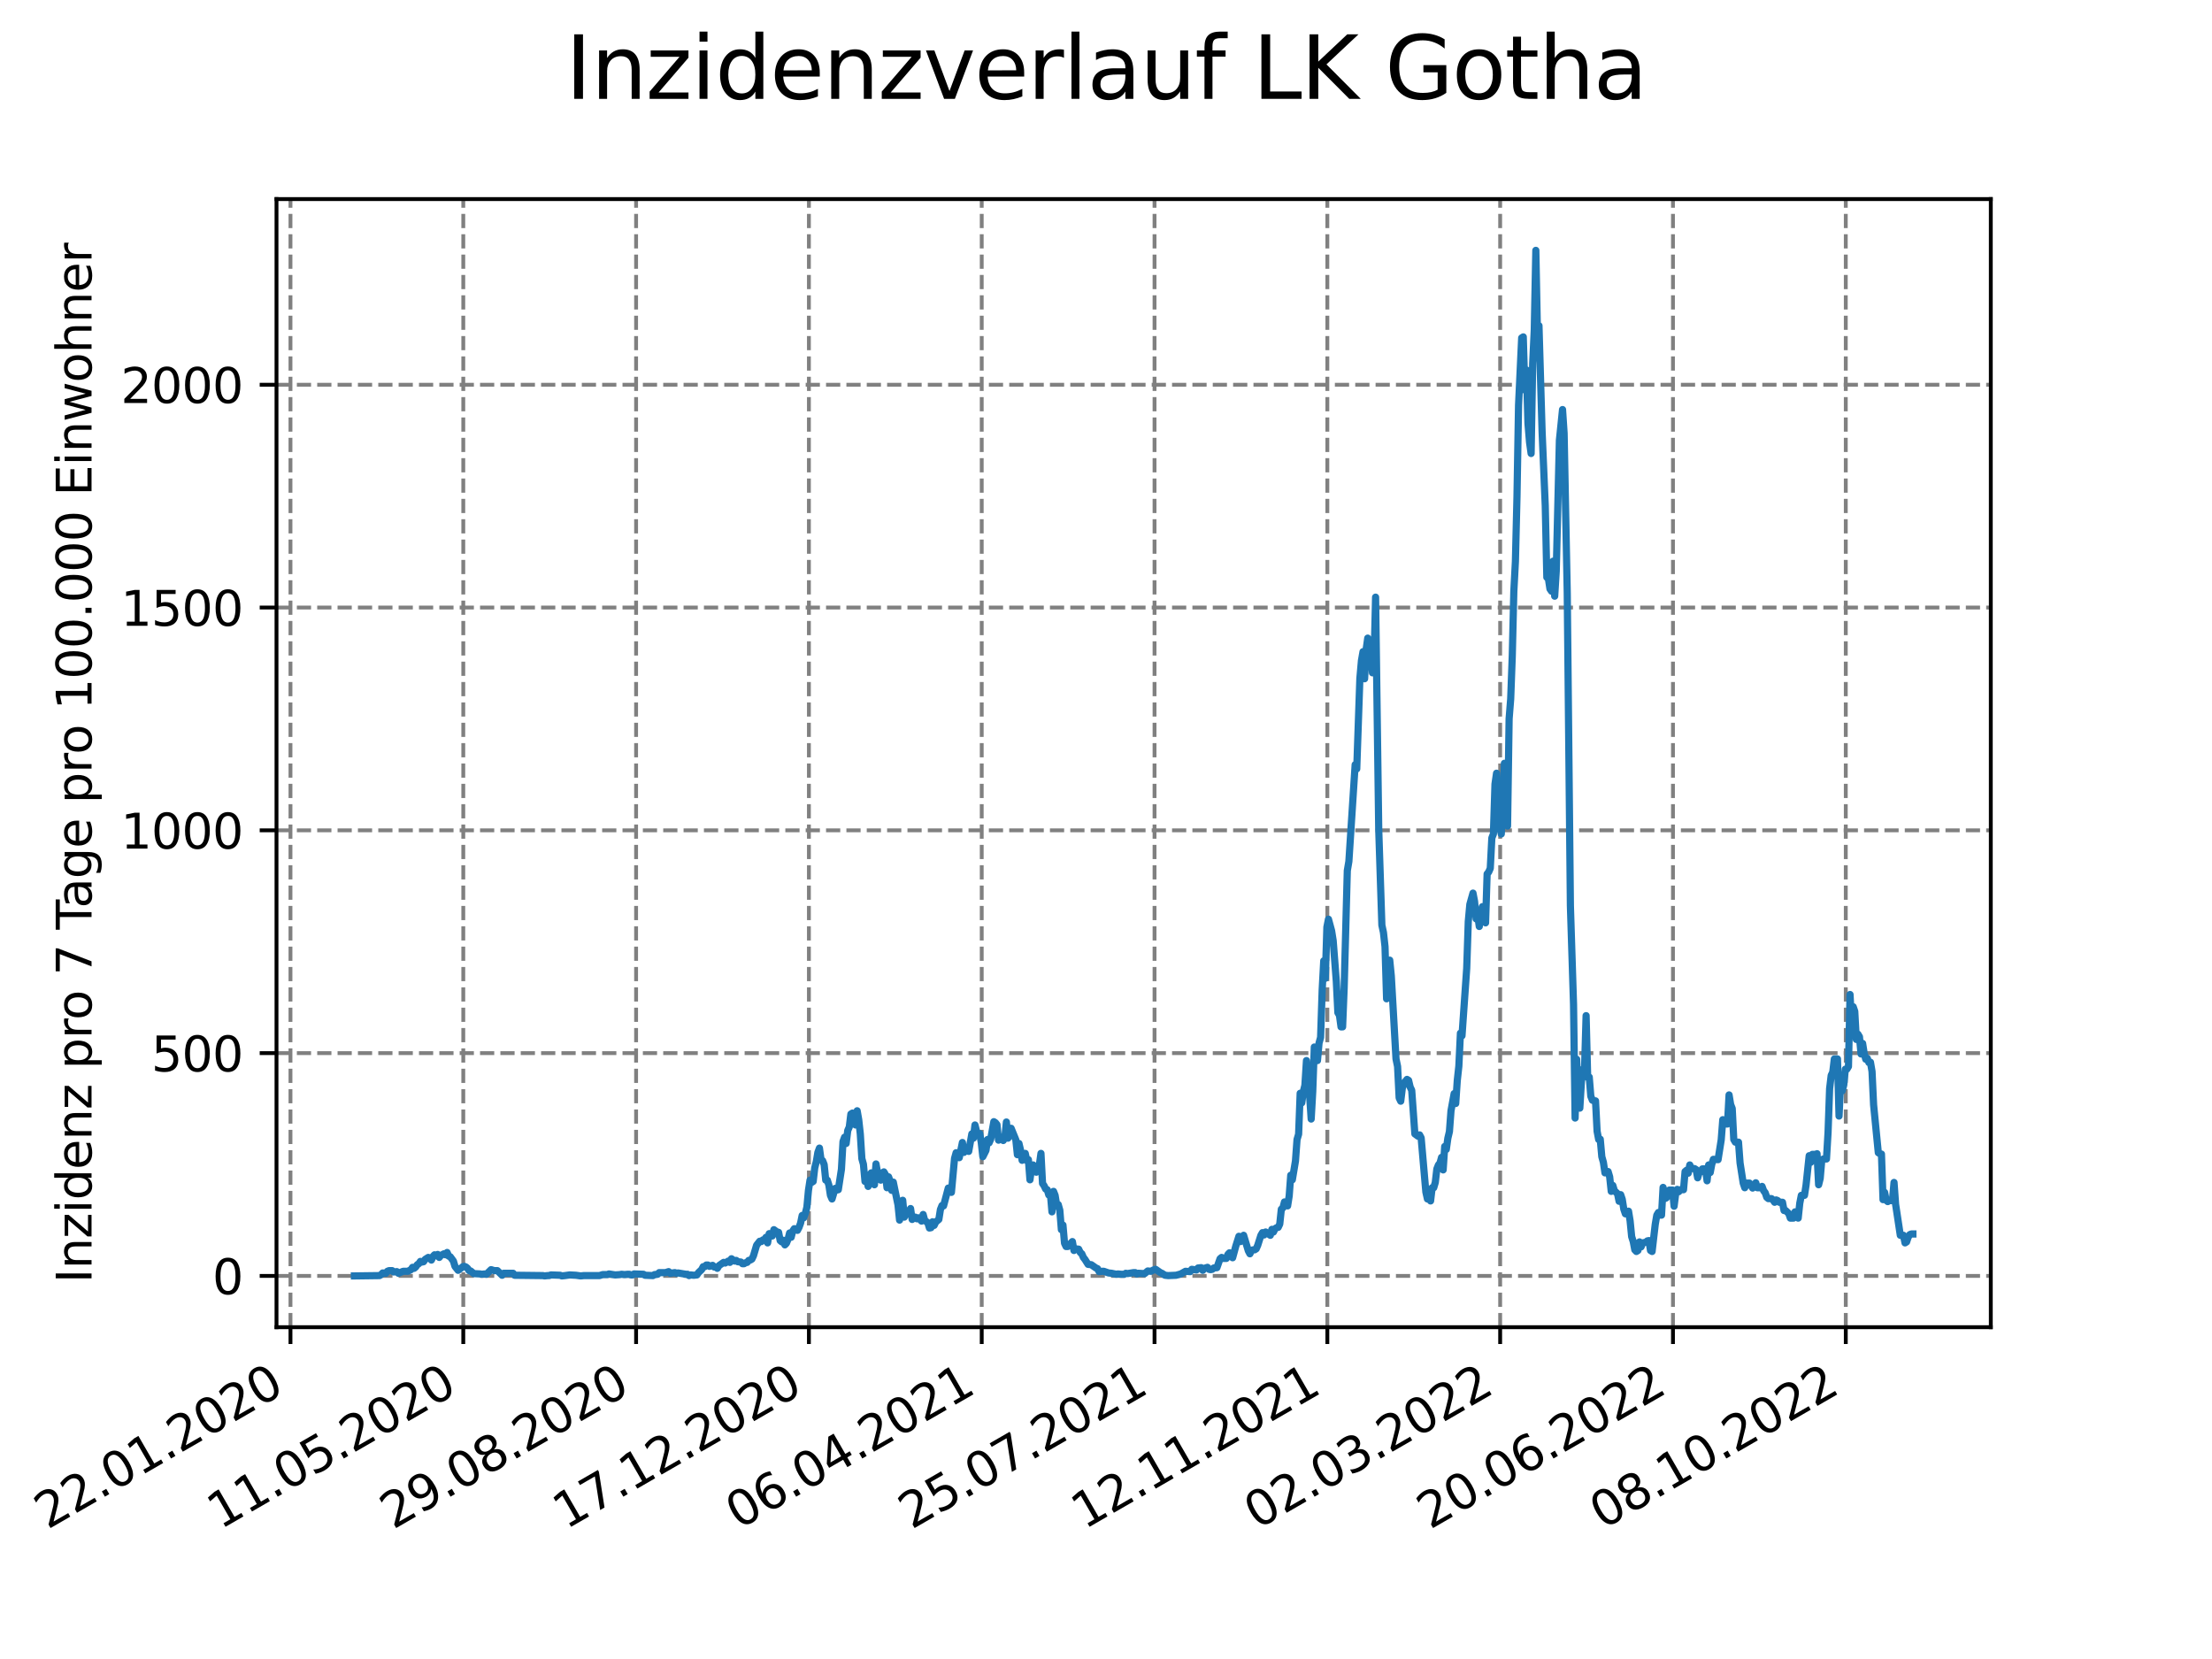 <?xml version="1.0" encoding="utf-8" standalone="no"?>
<!DOCTYPE svg PUBLIC "-//W3C//DTD SVG 1.1//EN"
  "http://www.w3.org/Graphics/SVG/1.1/DTD/svg11.dtd">
<svg xmlns:xlink="http://www.w3.org/1999/xlink" width="460.8pt" height="345.6pt" viewBox="0 0 460.8 345.6" xmlns="http://www.w3.org/2000/svg" version="1.1">
 <defs>
  <style type="text/css">*{stroke-linejoin: round; stroke-linecap: butt}</style>
 </defs>
 <g id="figure_1">
  <g id="patch_1">
   <path d="M 0 345.6 
L 460.8 345.6 
L 460.8 0 
L 0 0 
z
" style="fill: #ffffff"/>
  </g>
  <g id="axes_1">
   <g id="patch_2">
    <path d="M 57.6 276.48 
L 414.72 276.48 
L 414.72 41.472 
L 57.6 41.472 
z
" style="fill: #ffffff"/>
   </g>
   <g id="matplotlib.axis_1">
    <g id="xtick_1">
     <g id="line2d_1">
      <path d="M 60.51 276.48 
L 60.51 41.472 
" clip-path="url(#pb21fd109f0)" style="fill: none; stroke-dasharray: 2.96,1.28; stroke-dashoffset: 0; stroke: #808080; stroke-width: 0.8"/>
     </g>
     <g id="line2d_2">
      <defs>
       <path id="m023d93111e" d="M 0 0 
L 0 3.5 
" style="stroke: #000000; stroke-width: 0.8"/>
      </defs>
      <g>
       <use xlink:href="#m023d93111e" x="60.51" y="276.48" style="stroke: #000000; stroke-width: 0.8"/>
      </g>
     </g>
     <g id="text_1">
      <!-- 22.01.2020 -->
      <g transform="translate(9.885 318.689) rotate(-30) scale(0.1 -0.1)">
       <defs>
        <path id="DejaVuSans-32" d="M 1228 531 
L 3431 531 
L 3431 0 
L 469 0 
L 469 531 
Q 828 903 1448 1529 
Q 2069 2156 2228 2338 
Q 2531 2678 2651 2914 
Q 2772 3150 2772 3378 
Q 2772 3750 2511 3984 
Q 2250 4219 1831 4219 
Q 1534 4219 1204 4116 
Q 875 4013 500 3803 
L 500 4441 
Q 881 4594 1212 4672 
Q 1544 4750 1819 4750 
Q 2544 4750 2975 4387 
Q 3406 4025 3406 3419 
Q 3406 3131 3298 2873 
Q 3191 2616 2906 2266 
Q 2828 2175 2409 1742 
Q 1991 1309 1228 531 
z
" transform="scale(0.016)"/>
        <path id="DejaVuSans-2e" d="M 684 794 
L 1344 794 
L 1344 0 
L 684 0 
L 684 794 
z
" transform="scale(0.016)"/>
        <path id="DejaVuSans-30" d="M 2034 4250 
Q 1547 4250 1301 3770 
Q 1056 3291 1056 2328 
Q 1056 1369 1301 889 
Q 1547 409 2034 409 
Q 2525 409 2770 889 
Q 3016 1369 3016 2328 
Q 3016 3291 2770 3770 
Q 2525 4250 2034 4250 
z
M 2034 4750 
Q 2819 4750 3233 4129 
Q 3647 3509 3647 2328 
Q 3647 1150 3233 529 
Q 2819 -91 2034 -91 
Q 1250 -91 836 529 
Q 422 1150 422 2328 
Q 422 3509 836 4129 
Q 1250 4750 2034 4750 
z
" transform="scale(0.016)"/>
        <path id="DejaVuSans-31" d="M 794 531 
L 1825 531 
L 1825 4091 
L 703 3866 
L 703 4441 
L 1819 4666 
L 2450 4666 
L 2450 531 
L 3481 531 
L 3481 0 
L 794 0 
L 794 531 
z
" transform="scale(0.016)"/>
       </defs>
       <use xlink:href="#DejaVuSans-32"/>
       <use xlink:href="#DejaVuSans-32" x="63.623"/>
       <use xlink:href="#DejaVuSans-2e" x="127.246"/>
       <use xlink:href="#DejaVuSans-30" x="159.033"/>
       <use xlink:href="#DejaVuSans-31" x="222.656"/>
       <use xlink:href="#DejaVuSans-2e" x="286.279"/>
       <use xlink:href="#DejaVuSans-32" x="318.066"/>
       <use xlink:href="#DejaVuSans-30" x="381.689"/>
       <use xlink:href="#DejaVuSans-32" x="445.312"/>
       <use xlink:href="#DejaVuSans-30" x="508.936"/>
      </g>
     </g>
    </g>
    <g id="xtick_2">
     <g id="line2d_3">
      <path d="M 96.51 276.48 
L 96.51 41.472 
" clip-path="url(#pb21fd109f0)" style="fill: none; stroke-dasharray: 2.96,1.28; stroke-dashoffset: 0; stroke: #808080; stroke-width: 0.8"/>
     </g>
     <g id="line2d_4">
      <g>
       <use xlink:href="#m023d93111e" x="96.51" y="276.48" style="stroke: #000000; stroke-width: 0.8"/>
      </g>
     </g>
     <g id="text_2">
      <!-- 11.05.2020 -->
      <g transform="translate(45.885 318.689) rotate(-30) scale(0.1 -0.1)">
       <defs>
        <path id="DejaVuSans-35" d="M 691 4666 
L 3169 4666 
L 3169 4134 
L 1269 4134 
L 1269 2991 
Q 1406 3038 1543 3061 
Q 1681 3084 1819 3084 
Q 2600 3084 3056 2656 
Q 3513 2228 3513 1497 
Q 3513 744 3044 326 
Q 2575 -91 1722 -91 
Q 1428 -91 1123 -41 
Q 819 9 494 109 
L 494 744 
Q 775 591 1075 516 
Q 1375 441 1709 441 
Q 2250 441 2565 725 
Q 2881 1009 2881 1497 
Q 2881 1984 2565 2268 
Q 2250 2553 1709 2553 
Q 1456 2553 1204 2497 
Q 953 2441 691 2322 
L 691 4666 
z
" transform="scale(0.016)"/>
       </defs>
       <use xlink:href="#DejaVuSans-31"/>
       <use xlink:href="#DejaVuSans-31" x="63.623"/>
       <use xlink:href="#DejaVuSans-2e" x="127.246"/>
       <use xlink:href="#DejaVuSans-30" x="159.033"/>
       <use xlink:href="#DejaVuSans-35" x="222.656"/>
       <use xlink:href="#DejaVuSans-2e" x="286.279"/>
       <use xlink:href="#DejaVuSans-32" x="318.066"/>
       <use xlink:href="#DejaVuSans-30" x="381.689"/>
       <use xlink:href="#DejaVuSans-32" x="445.312"/>
       <use xlink:href="#DejaVuSans-30" x="508.936"/>
      </g>
     </g>
    </g>
    <g id="xtick_3">
     <g id="line2d_5">
      <path d="M 132.51 276.48 
L 132.51 41.472 
" clip-path="url(#pb21fd109f0)" style="fill: none; stroke-dasharray: 2.96,1.28; stroke-dashoffset: 0; stroke: #808080; stroke-width: 0.8"/>
     </g>
     <g id="line2d_6">
      <g>
       <use xlink:href="#m023d93111e" x="132.51" y="276.48" style="stroke: #000000; stroke-width: 0.8"/>
      </g>
     </g>
     <g id="text_3">
      <!-- 29.08.2020 -->
      <g transform="translate(81.885 318.689) rotate(-30) scale(0.1 -0.1)">
       <defs>
        <path id="DejaVuSans-39" d="M 703 97 
L 703 672 
Q 941 559 1184 500 
Q 1428 441 1663 441 
Q 2288 441 2617 861 
Q 2947 1281 2994 2138 
Q 2813 1869 2534 1725 
Q 2256 1581 1919 1581 
Q 1219 1581 811 2004 
Q 403 2428 403 3163 
Q 403 3881 828 4315 
Q 1253 4750 1959 4750 
Q 2769 4750 3195 4129 
Q 3622 3509 3622 2328 
Q 3622 1225 3098 567 
Q 2575 -91 1691 -91 
Q 1453 -91 1209 -44 
Q 966 3 703 97 
z
M 1959 2075 
Q 2384 2075 2632 2365 
Q 2881 2656 2881 3163 
Q 2881 3666 2632 3958 
Q 2384 4250 1959 4250 
Q 1534 4250 1286 3958 
Q 1038 3666 1038 3163 
Q 1038 2656 1286 2365 
Q 1534 2075 1959 2075 
z
" transform="scale(0.016)"/>
        <path id="DejaVuSans-38" d="M 2034 2216 
Q 1584 2216 1326 1975 
Q 1069 1734 1069 1313 
Q 1069 891 1326 650 
Q 1584 409 2034 409 
Q 2484 409 2743 651 
Q 3003 894 3003 1313 
Q 3003 1734 2745 1975 
Q 2488 2216 2034 2216 
z
M 1403 2484 
Q 997 2584 770 2862 
Q 544 3141 544 3541 
Q 544 4100 942 4425 
Q 1341 4750 2034 4750 
Q 2731 4750 3128 4425 
Q 3525 4100 3525 3541 
Q 3525 3141 3298 2862 
Q 3072 2584 2669 2484 
Q 3125 2378 3379 2068 
Q 3634 1759 3634 1313 
Q 3634 634 3220 271 
Q 2806 -91 2034 -91 
Q 1263 -91 848 271 
Q 434 634 434 1313 
Q 434 1759 690 2068 
Q 947 2378 1403 2484 
z
M 1172 3481 
Q 1172 3119 1398 2916 
Q 1625 2713 2034 2713 
Q 2441 2713 2670 2916 
Q 2900 3119 2900 3481 
Q 2900 3844 2670 4047 
Q 2441 4250 2034 4250 
Q 1625 4250 1398 4047 
Q 1172 3844 1172 3481 
z
" transform="scale(0.016)"/>
       </defs>
       <use xlink:href="#DejaVuSans-32"/>
       <use xlink:href="#DejaVuSans-39" x="63.623"/>
       <use xlink:href="#DejaVuSans-2e" x="127.246"/>
       <use xlink:href="#DejaVuSans-30" x="159.033"/>
       <use xlink:href="#DejaVuSans-38" x="222.656"/>
       <use xlink:href="#DejaVuSans-2e" x="286.279"/>
       <use xlink:href="#DejaVuSans-32" x="318.066"/>
       <use xlink:href="#DejaVuSans-30" x="381.689"/>
       <use xlink:href="#DejaVuSans-32" x="445.312"/>
       <use xlink:href="#DejaVuSans-30" x="508.936"/>
      </g>
     </g>
    </g>
    <g id="xtick_4">
     <g id="line2d_7">
      <path d="M 168.51 276.48 
L 168.51 41.472 
" clip-path="url(#pb21fd109f0)" style="fill: none; stroke-dasharray: 2.96,1.28; stroke-dashoffset: 0; stroke: #808080; stroke-width: 0.8"/>
     </g>
     <g id="line2d_8">
      <g>
       <use xlink:href="#m023d93111e" x="168.51" y="276.48" style="stroke: #000000; stroke-width: 0.8"/>
      </g>
     </g>
     <g id="text_4">
      <!-- 17.12.2020 -->
      <g transform="translate(117.885 318.689) rotate(-30) scale(0.1 -0.1)">
       <defs>
        <path id="DejaVuSans-37" d="M 525 4666 
L 3525 4666 
L 3525 4397 
L 1831 0 
L 1172 0 
L 2766 4134 
L 525 4134 
L 525 4666 
z
" transform="scale(0.016)"/>
       </defs>
       <use xlink:href="#DejaVuSans-31"/>
       <use xlink:href="#DejaVuSans-37" x="63.623"/>
       <use xlink:href="#DejaVuSans-2e" x="127.246"/>
       <use xlink:href="#DejaVuSans-31" x="159.033"/>
       <use xlink:href="#DejaVuSans-32" x="222.656"/>
       <use xlink:href="#DejaVuSans-2e" x="286.279"/>
       <use xlink:href="#DejaVuSans-32" x="318.066"/>
       <use xlink:href="#DejaVuSans-30" x="381.689"/>
       <use xlink:href="#DejaVuSans-32" x="445.312"/>
       <use xlink:href="#DejaVuSans-30" x="508.936"/>
      </g>
     </g>
    </g>
    <g id="xtick_5">
     <g id="line2d_9">
      <path d="M 204.51 276.48 
L 204.51 41.472 
" clip-path="url(#pb21fd109f0)" style="fill: none; stroke-dasharray: 2.96,1.28; stroke-dashoffset: 0; stroke: #808080; stroke-width: 0.8"/>
     </g>
     <g id="line2d_10">
      <g>
       <use xlink:href="#m023d93111e" x="204.51" y="276.48" style="stroke: #000000; stroke-width: 0.8"/>
      </g>
     </g>
     <g id="text_5">
      <!-- 06.04.2021 -->
      <g transform="translate(153.885 318.689) rotate(-30) scale(0.1 -0.1)">
       <defs>
        <path id="DejaVuSans-36" d="M 2113 2584 
Q 1688 2584 1439 2293 
Q 1191 2003 1191 1497 
Q 1191 994 1439 701 
Q 1688 409 2113 409 
Q 2538 409 2786 701 
Q 3034 994 3034 1497 
Q 3034 2003 2786 2293 
Q 2538 2584 2113 2584 
z
M 3366 4563 
L 3366 3988 
Q 3128 4100 2886 4159 
Q 2644 4219 2406 4219 
Q 1781 4219 1451 3797 
Q 1122 3375 1075 2522 
Q 1259 2794 1537 2939 
Q 1816 3084 2150 3084 
Q 2853 3084 3261 2657 
Q 3669 2231 3669 1497 
Q 3669 778 3244 343 
Q 2819 -91 2113 -91 
Q 1303 -91 875 529 
Q 447 1150 447 2328 
Q 447 3434 972 4092 
Q 1497 4750 2381 4750 
Q 2619 4750 2861 4703 
Q 3103 4656 3366 4563 
z
" transform="scale(0.016)"/>
        <path id="DejaVuSans-34" d="M 2419 4116 
L 825 1625 
L 2419 1625 
L 2419 4116 
z
M 2253 4666 
L 3047 4666 
L 3047 1625 
L 3713 1625 
L 3713 1100 
L 3047 1100 
L 3047 0 
L 2419 0 
L 2419 1100 
L 313 1100 
L 313 1709 
L 2253 4666 
z
" transform="scale(0.016)"/>
       </defs>
       <use xlink:href="#DejaVuSans-30"/>
       <use xlink:href="#DejaVuSans-36" x="63.623"/>
       <use xlink:href="#DejaVuSans-2e" x="127.246"/>
       <use xlink:href="#DejaVuSans-30" x="159.033"/>
       <use xlink:href="#DejaVuSans-34" x="222.656"/>
       <use xlink:href="#DejaVuSans-2e" x="286.279"/>
       <use xlink:href="#DejaVuSans-32" x="318.066"/>
       <use xlink:href="#DejaVuSans-30" x="381.689"/>
       <use xlink:href="#DejaVuSans-32" x="445.312"/>
       <use xlink:href="#DejaVuSans-31" x="508.936"/>
      </g>
     </g>
    </g>
    <g id="xtick_6">
     <g id="line2d_11">
      <path d="M 240.51 276.48 
L 240.51 41.472 
" clip-path="url(#pb21fd109f0)" style="fill: none; stroke-dasharray: 2.96,1.28; stroke-dashoffset: 0; stroke: #808080; stroke-width: 0.8"/>
     </g>
     <g id="line2d_12">
      <g>
       <use xlink:href="#m023d93111e" x="240.51" y="276.48" style="stroke: #000000; stroke-width: 0.8"/>
      </g>
     </g>
     <g id="text_6">
      <!-- 25.07.2021 -->
      <g transform="translate(189.885 318.689) rotate(-30) scale(0.1 -0.1)">
       <use xlink:href="#DejaVuSans-32"/>
       <use xlink:href="#DejaVuSans-35" x="63.623"/>
       <use xlink:href="#DejaVuSans-2e" x="127.246"/>
       <use xlink:href="#DejaVuSans-30" x="159.033"/>
       <use xlink:href="#DejaVuSans-37" x="222.656"/>
       <use xlink:href="#DejaVuSans-2e" x="286.279"/>
       <use xlink:href="#DejaVuSans-32" x="318.066"/>
       <use xlink:href="#DejaVuSans-30" x="381.689"/>
       <use xlink:href="#DejaVuSans-32" x="445.312"/>
       <use xlink:href="#DejaVuSans-31" x="508.936"/>
      </g>
     </g>
    </g>
    <g id="xtick_7">
     <g id="line2d_13">
      <path d="M 276.51 276.48 
L 276.51 41.472 
" clip-path="url(#pb21fd109f0)" style="fill: none; stroke-dasharray: 2.96,1.28; stroke-dashoffset: 0; stroke: #808080; stroke-width: 0.8"/>
     </g>
     <g id="line2d_14">
      <g>
       <use xlink:href="#m023d93111e" x="276.51" y="276.48" style="stroke: #000000; stroke-width: 0.8"/>
      </g>
     </g>
     <g id="text_7">
      <!-- 12.11.2021 -->
      <g transform="translate(225.885 318.689) rotate(-30) scale(0.1 -0.1)">
       <use xlink:href="#DejaVuSans-31"/>
       <use xlink:href="#DejaVuSans-32" x="63.623"/>
       <use xlink:href="#DejaVuSans-2e" x="127.246"/>
       <use xlink:href="#DejaVuSans-31" x="159.033"/>
       <use xlink:href="#DejaVuSans-31" x="222.656"/>
       <use xlink:href="#DejaVuSans-2e" x="286.279"/>
       <use xlink:href="#DejaVuSans-32" x="318.066"/>
       <use xlink:href="#DejaVuSans-30" x="381.689"/>
       <use xlink:href="#DejaVuSans-32" x="445.312"/>
       <use xlink:href="#DejaVuSans-31" x="508.936"/>
      </g>
     </g>
    </g>
    <g id="xtick_8">
     <g id="line2d_15">
      <path d="M 312.51 276.48 
L 312.51 41.472 
" clip-path="url(#pb21fd109f0)" style="fill: none; stroke-dasharray: 2.96,1.28; stroke-dashoffset: 0; stroke: #808080; stroke-width: 0.8"/>
     </g>
     <g id="line2d_16">
      <g>
       <use xlink:href="#m023d93111e" x="312.51" y="276.48" style="stroke: #000000; stroke-width: 0.8"/>
      </g>
     </g>
     <g id="text_8">
      <!-- 02.03.2022 -->
      <g transform="translate(261.885 318.689) rotate(-30) scale(0.1 -0.1)">
       <defs>
        <path id="DejaVuSans-33" d="M 2597 2516 
Q 3050 2419 3304 2112 
Q 3559 1806 3559 1356 
Q 3559 666 3084 287 
Q 2609 -91 1734 -91 
Q 1441 -91 1130 -33 
Q 819 25 488 141 
L 488 750 
Q 750 597 1062 519 
Q 1375 441 1716 441 
Q 2309 441 2620 675 
Q 2931 909 2931 1356 
Q 2931 1769 2642 2001 
Q 2353 2234 1838 2234 
L 1294 2234 
L 1294 2753 
L 1863 2753 
Q 2328 2753 2575 2939 
Q 2822 3125 2822 3475 
Q 2822 3834 2567 4026 
Q 2313 4219 1838 4219 
Q 1578 4219 1281 4162 
Q 984 4106 628 3988 
L 628 4550 
Q 988 4650 1302 4700 
Q 1616 4750 1894 4750 
Q 2613 4750 3031 4423 
Q 3450 4097 3450 3541 
Q 3450 3153 3228 2886 
Q 3006 2619 2597 2516 
z
" transform="scale(0.016)"/>
       </defs>
       <use xlink:href="#DejaVuSans-30"/>
       <use xlink:href="#DejaVuSans-32" x="63.623"/>
       <use xlink:href="#DejaVuSans-2e" x="127.246"/>
       <use xlink:href="#DejaVuSans-30" x="159.033"/>
       <use xlink:href="#DejaVuSans-33" x="222.656"/>
       <use xlink:href="#DejaVuSans-2e" x="286.279"/>
       <use xlink:href="#DejaVuSans-32" x="318.066"/>
       <use xlink:href="#DejaVuSans-30" x="381.689"/>
       <use xlink:href="#DejaVuSans-32" x="445.312"/>
       <use xlink:href="#DejaVuSans-32" x="508.936"/>
      </g>
     </g>
    </g>
    <g id="xtick_9">
     <g id="line2d_17">
      <path d="M 348.51 276.48 
L 348.51 41.472 
" clip-path="url(#pb21fd109f0)" style="fill: none; stroke-dasharray: 2.96,1.28; stroke-dashoffset: 0; stroke: #808080; stroke-width: 0.8"/>
     </g>
     <g id="line2d_18">
      <g>
       <use xlink:href="#m023d93111e" x="348.51" y="276.48" style="stroke: #000000; stroke-width: 0.8"/>
      </g>
     </g>
     <g id="text_9">
      <!-- 20.06.2022 -->
      <g transform="translate(297.885 318.689) rotate(-30) scale(0.1 -0.1)">
       <use xlink:href="#DejaVuSans-32"/>
       <use xlink:href="#DejaVuSans-30" x="63.623"/>
       <use xlink:href="#DejaVuSans-2e" x="127.246"/>
       <use xlink:href="#DejaVuSans-30" x="159.033"/>
       <use xlink:href="#DejaVuSans-36" x="222.656"/>
       <use xlink:href="#DejaVuSans-2e" x="286.279"/>
       <use xlink:href="#DejaVuSans-32" x="318.066"/>
       <use xlink:href="#DejaVuSans-30" x="381.689"/>
       <use xlink:href="#DejaVuSans-32" x="445.312"/>
       <use xlink:href="#DejaVuSans-32" x="508.936"/>
      </g>
     </g>
    </g>
    <g id="xtick_10">
     <g id="line2d_19">
      <path d="M 384.51 276.48 
L 384.51 41.472 
" clip-path="url(#pb21fd109f0)" style="fill: none; stroke-dasharray: 2.96,1.28; stroke-dashoffset: 0; stroke: #808080; stroke-width: 0.8"/>
     </g>
     <g id="line2d_20">
      <g>
       <use xlink:href="#m023d93111e" x="384.51" y="276.48" style="stroke: #000000; stroke-width: 0.8"/>
      </g>
     </g>
     <g id="text_10">
      <!-- 08.10.2022 -->
      <g transform="translate(333.885 318.689) rotate(-30) scale(0.1 -0.1)">
       <use xlink:href="#DejaVuSans-30"/>
       <use xlink:href="#DejaVuSans-38" x="63.623"/>
       <use xlink:href="#DejaVuSans-2e" x="127.246"/>
       <use xlink:href="#DejaVuSans-31" x="159.033"/>
       <use xlink:href="#DejaVuSans-30" x="222.656"/>
       <use xlink:href="#DejaVuSans-2e" x="286.279"/>
       <use xlink:href="#DejaVuSans-32" x="318.066"/>
       <use xlink:href="#DejaVuSans-30" x="381.689"/>
       <use xlink:href="#DejaVuSans-32" x="445.312"/>
       <use xlink:href="#DejaVuSans-32" x="508.936"/>
      </g>
     </g>
    </g>
   </g>
   <g id="matplotlib.axis_2">
    <g id="ytick_1">
     <g id="line2d_21">
      <path d="M 57.6 265.798 
L 414.72 265.798 
" clip-path="url(#pb21fd109f0)" style="fill: none; stroke-dasharray: 2.96,1.28; stroke-dashoffset: 0; stroke: #808080; stroke-width: 0.8"/>
     </g>
     <g id="line2d_22">
      <defs>
       <path id="mbc00be2729" d="M 0 0 
L -3.5 0 
" style="stroke: #000000; stroke-width: 0.8"/>
      </defs>
      <g>
       <use xlink:href="#mbc00be2729" x="57.6" y="265.798" style="stroke: #000000; stroke-width: 0.8"/>
      </g>
     </g>
     <g id="text_11">
      <!-- 0 -->
      <g transform="translate(44.237 269.597) scale(0.1 -0.1)">
       <use xlink:href="#DejaVuSans-30"/>
      </g>
     </g>
    </g>
    <g id="ytick_2">
     <g id="line2d_23">
      <path d="M 57.6 219.385 
L 414.72 219.385 
" clip-path="url(#pb21fd109f0)" style="fill: none; stroke-dasharray: 2.96,1.28; stroke-dashoffset: 0; stroke: #808080; stroke-width: 0.8"/>
     </g>
     <g id="line2d_24">
      <g>
       <use xlink:href="#mbc00be2729" x="57.6" y="219.385" style="stroke: #000000; stroke-width: 0.8"/>
      </g>
     </g>
     <g id="text_12">
      <!-- 500 -->
      <g transform="translate(31.512 223.184) scale(0.1 -0.1)">
       <use xlink:href="#DejaVuSans-35"/>
       <use xlink:href="#DejaVuSans-30" x="63.623"/>
       <use xlink:href="#DejaVuSans-30" x="127.246"/>
      </g>
     </g>
    </g>
    <g id="ytick_3">
     <g id="line2d_25">
      <path d="M 57.6 172.973 
L 414.72 172.973 
" clip-path="url(#pb21fd109f0)" style="fill: none; stroke-dasharray: 2.96,1.28; stroke-dashoffset: 0; stroke: #808080; stroke-width: 0.8"/>
     </g>
     <g id="line2d_26">
      <g>
       <use xlink:href="#mbc00be2729" x="57.6" y="172.973" style="stroke: #000000; stroke-width: 0.8"/>
      </g>
     </g>
     <g id="text_13">
      <!-- 1000 -->
      <g transform="translate(25.15 176.772) scale(0.1 -0.1)">
       <use xlink:href="#DejaVuSans-31"/>
       <use xlink:href="#DejaVuSans-30" x="63.623"/>
       <use xlink:href="#DejaVuSans-30" x="127.246"/>
       <use xlink:href="#DejaVuSans-30" x="190.869"/>
      </g>
     </g>
    </g>
    <g id="ytick_4">
     <g id="line2d_27">
      <path d="M 57.6 126.56 
L 414.72 126.56 
" clip-path="url(#pb21fd109f0)" style="fill: none; stroke-dasharray: 2.96,1.28; stroke-dashoffset: 0; stroke: #808080; stroke-width: 0.8"/>
     </g>
     <g id="line2d_28">
      <g>
       <use xlink:href="#mbc00be2729" x="57.6" y="126.56" style="stroke: #000000; stroke-width: 0.8"/>
      </g>
     </g>
     <g id="text_14">
      <!-- 1500 -->
      <g transform="translate(25.15 130.359) scale(0.1 -0.1)">
       <use xlink:href="#DejaVuSans-31"/>
       <use xlink:href="#DejaVuSans-35" x="63.623"/>
       <use xlink:href="#DejaVuSans-30" x="127.246"/>
       <use xlink:href="#DejaVuSans-30" x="190.869"/>
      </g>
     </g>
    </g>
    <g id="ytick_5">
     <g id="line2d_29">
      <path d="M 57.6 80.147 
L 414.72 80.147 
" clip-path="url(#pb21fd109f0)" style="fill: none; stroke-dasharray: 2.96,1.28; stroke-dashoffset: 0; stroke: #808080; stroke-width: 0.8"/>
     </g>
     <g id="line2d_30">
      <g>
       <use xlink:href="#mbc00be2729" x="57.6" y="80.147" style="stroke: #000000; stroke-width: 0.8"/>
      </g>
     </g>
     <g id="text_15">
      <!-- 2000 -->
      <g transform="translate(25.15 83.947) scale(0.1 -0.1)">
       <use xlink:href="#DejaVuSans-32"/>
       <use xlink:href="#DejaVuSans-30" x="63.623"/>
       <use xlink:href="#DejaVuSans-30" x="127.246"/>
       <use xlink:href="#DejaVuSans-30" x="190.869"/>
      </g>
     </g>
    </g>
    <g id="text_16">
     <!-- Inzidenz pro 7 Tage pro 100.000 Einwohner -->
     <g transform="translate(19.07 267.301) rotate(-90) scale(0.1 -0.1)">
      <defs>
       <path id="DejaVuSans-49" d="M 628 4666 
L 1259 4666 
L 1259 0 
L 628 0 
L 628 4666 
z
" transform="scale(0.016)"/>
       <path id="DejaVuSans-6e" d="M 3513 2113 
L 3513 0 
L 2938 0 
L 2938 2094 
Q 2938 2591 2744 2837 
Q 2550 3084 2163 3084 
Q 1697 3084 1428 2787 
Q 1159 2491 1159 1978 
L 1159 0 
L 581 0 
L 581 3500 
L 1159 3500 
L 1159 2956 
Q 1366 3272 1645 3428 
Q 1925 3584 2291 3584 
Q 2894 3584 3203 3211 
Q 3513 2838 3513 2113 
z
" transform="scale(0.016)"/>
       <path id="DejaVuSans-7a" d="M 353 3500 
L 3084 3500 
L 3084 2975 
L 922 459 
L 3084 459 
L 3084 0 
L 275 0 
L 275 525 
L 2438 3041 
L 353 3041 
L 353 3500 
z
" transform="scale(0.016)"/>
       <path id="DejaVuSans-69" d="M 603 3500 
L 1178 3500 
L 1178 0 
L 603 0 
L 603 3500 
z
M 603 4863 
L 1178 4863 
L 1178 4134 
L 603 4134 
L 603 4863 
z
" transform="scale(0.016)"/>
       <path id="DejaVuSans-64" d="M 2906 2969 
L 2906 4863 
L 3481 4863 
L 3481 0 
L 2906 0 
L 2906 525 
Q 2725 213 2448 61 
Q 2172 -91 1784 -91 
Q 1150 -91 751 415 
Q 353 922 353 1747 
Q 353 2572 751 3078 
Q 1150 3584 1784 3584 
Q 2172 3584 2448 3432 
Q 2725 3281 2906 2969 
z
M 947 1747 
Q 947 1113 1208 752 
Q 1469 391 1925 391 
Q 2381 391 2643 752 
Q 2906 1113 2906 1747 
Q 2906 2381 2643 2742 
Q 2381 3103 1925 3103 
Q 1469 3103 1208 2742 
Q 947 2381 947 1747 
z
" transform="scale(0.016)"/>
       <path id="DejaVuSans-65" d="M 3597 1894 
L 3597 1613 
L 953 1613 
Q 991 1019 1311 708 
Q 1631 397 2203 397 
Q 2534 397 2845 478 
Q 3156 559 3463 722 
L 3463 178 
Q 3153 47 2828 -22 
Q 2503 -91 2169 -91 
Q 1331 -91 842 396 
Q 353 884 353 1716 
Q 353 2575 817 3079 
Q 1281 3584 2069 3584 
Q 2775 3584 3186 3129 
Q 3597 2675 3597 1894 
z
M 3022 2063 
Q 3016 2534 2758 2815 
Q 2500 3097 2075 3097 
Q 1594 3097 1305 2825 
Q 1016 2553 972 2059 
L 3022 2063 
z
" transform="scale(0.016)"/>
       <path id="DejaVuSans-20" transform="scale(0.016)"/>
       <path id="DejaVuSans-70" d="M 1159 525 
L 1159 -1331 
L 581 -1331 
L 581 3500 
L 1159 3500 
L 1159 2969 
Q 1341 3281 1617 3432 
Q 1894 3584 2278 3584 
Q 2916 3584 3314 3078 
Q 3713 2572 3713 1747 
Q 3713 922 3314 415 
Q 2916 -91 2278 -91 
Q 1894 -91 1617 61 
Q 1341 213 1159 525 
z
M 3116 1747 
Q 3116 2381 2855 2742 
Q 2594 3103 2138 3103 
Q 1681 3103 1420 2742 
Q 1159 2381 1159 1747 
Q 1159 1113 1420 752 
Q 1681 391 2138 391 
Q 2594 391 2855 752 
Q 3116 1113 3116 1747 
z
" transform="scale(0.016)"/>
       <path id="DejaVuSans-72" d="M 2631 2963 
Q 2534 3019 2420 3045 
Q 2306 3072 2169 3072 
Q 1681 3072 1420 2755 
Q 1159 2438 1159 1844 
L 1159 0 
L 581 0 
L 581 3500 
L 1159 3500 
L 1159 2956 
Q 1341 3275 1631 3429 
Q 1922 3584 2338 3584 
Q 2397 3584 2469 3576 
Q 2541 3569 2628 3553 
L 2631 2963 
z
" transform="scale(0.016)"/>
       <path id="DejaVuSans-6f" d="M 1959 3097 
Q 1497 3097 1228 2736 
Q 959 2375 959 1747 
Q 959 1119 1226 758 
Q 1494 397 1959 397 
Q 2419 397 2687 759 
Q 2956 1122 2956 1747 
Q 2956 2369 2687 2733 
Q 2419 3097 1959 3097 
z
M 1959 3584 
Q 2709 3584 3137 3096 
Q 3566 2609 3566 1747 
Q 3566 888 3137 398 
Q 2709 -91 1959 -91 
Q 1206 -91 779 398 
Q 353 888 353 1747 
Q 353 2609 779 3096 
Q 1206 3584 1959 3584 
z
" transform="scale(0.016)"/>
       <path id="DejaVuSans-54" d="M -19 4666 
L 3928 4666 
L 3928 4134 
L 2272 4134 
L 2272 0 
L 1638 0 
L 1638 4134 
L -19 4134 
L -19 4666 
z
" transform="scale(0.016)"/>
       <path id="DejaVuSans-61" d="M 2194 1759 
Q 1497 1759 1228 1600 
Q 959 1441 959 1056 
Q 959 750 1161 570 
Q 1363 391 1709 391 
Q 2188 391 2477 730 
Q 2766 1069 2766 1631 
L 2766 1759 
L 2194 1759 
z
M 3341 1997 
L 3341 0 
L 2766 0 
L 2766 531 
Q 2569 213 2275 61 
Q 1981 -91 1556 -91 
Q 1019 -91 701 211 
Q 384 513 384 1019 
Q 384 1609 779 1909 
Q 1175 2209 1959 2209 
L 2766 2209 
L 2766 2266 
Q 2766 2663 2505 2880 
Q 2244 3097 1772 3097 
Q 1472 3097 1187 3025 
Q 903 2953 641 2809 
L 641 3341 
Q 956 3463 1253 3523 
Q 1550 3584 1831 3584 
Q 2591 3584 2966 3190 
Q 3341 2797 3341 1997 
z
" transform="scale(0.016)"/>
       <path id="DejaVuSans-67" d="M 2906 1791 
Q 2906 2416 2648 2759 
Q 2391 3103 1925 3103 
Q 1463 3103 1205 2759 
Q 947 2416 947 1791 
Q 947 1169 1205 825 
Q 1463 481 1925 481 
Q 2391 481 2648 825 
Q 2906 1169 2906 1791 
z
M 3481 434 
Q 3481 -459 3084 -895 
Q 2688 -1331 1869 -1331 
Q 1566 -1331 1297 -1286 
Q 1028 -1241 775 -1147 
L 775 -588 
Q 1028 -725 1275 -790 
Q 1522 -856 1778 -856 
Q 2344 -856 2625 -561 
Q 2906 -266 2906 331 
L 2906 616 
Q 2728 306 2450 153 
Q 2172 0 1784 0 
Q 1141 0 747 490 
Q 353 981 353 1791 
Q 353 2603 747 3093 
Q 1141 3584 1784 3584 
Q 2172 3584 2450 3431 
Q 2728 3278 2906 2969 
L 2906 3500 
L 3481 3500 
L 3481 434 
z
" transform="scale(0.016)"/>
       <path id="DejaVuSans-45" d="M 628 4666 
L 3578 4666 
L 3578 4134 
L 1259 4134 
L 1259 2753 
L 3481 2753 
L 3481 2222 
L 1259 2222 
L 1259 531 
L 3634 531 
L 3634 0 
L 628 0 
L 628 4666 
z
" transform="scale(0.016)"/>
       <path id="DejaVuSans-77" d="M 269 3500 
L 844 3500 
L 1563 769 
L 2278 3500 
L 2956 3500 
L 3675 769 
L 4391 3500 
L 4966 3500 
L 4050 0 
L 3372 0 
L 2619 2869 
L 1863 0 
L 1184 0 
L 269 3500 
z
" transform="scale(0.016)"/>
       <path id="DejaVuSans-68" d="M 3513 2113 
L 3513 0 
L 2938 0 
L 2938 2094 
Q 2938 2591 2744 2837 
Q 2550 3084 2163 3084 
Q 1697 3084 1428 2787 
Q 1159 2491 1159 1978 
L 1159 0 
L 581 0 
L 581 4863 
L 1159 4863 
L 1159 2956 
Q 1366 3272 1645 3428 
Q 1925 3584 2291 3584 
Q 2894 3584 3203 3211 
Q 3513 2838 3513 2113 
z
" transform="scale(0.016)"/>
      </defs>
      <use xlink:href="#DejaVuSans-49"/>
      <use xlink:href="#DejaVuSans-6e" x="29.492"/>
      <use xlink:href="#DejaVuSans-7a" x="92.871"/>
      <use xlink:href="#DejaVuSans-69" x="145.361"/>
      <use xlink:href="#DejaVuSans-64" x="173.145"/>
      <use xlink:href="#DejaVuSans-65" x="236.621"/>
      <use xlink:href="#DejaVuSans-6e" x="298.145"/>
      <use xlink:href="#DejaVuSans-7a" x="361.523"/>
      <use xlink:href="#DejaVuSans-20" x="414.014"/>
      <use xlink:href="#DejaVuSans-70" x="445.801"/>
      <use xlink:href="#DejaVuSans-72" x="509.277"/>
      <use xlink:href="#DejaVuSans-6f" x="548.141"/>
      <use xlink:href="#DejaVuSans-20" x="609.322"/>
      <use xlink:href="#DejaVuSans-37" x="641.109"/>
      <use xlink:href="#DejaVuSans-20" x="704.732"/>
      <use xlink:href="#DejaVuSans-54" x="736.52"/>
      <use xlink:href="#DejaVuSans-61" x="781.104"/>
      <use xlink:href="#DejaVuSans-67" x="842.383"/>
      <use xlink:href="#DejaVuSans-65" x="905.859"/>
      <use xlink:href="#DejaVuSans-20" x="967.383"/>
      <use xlink:href="#DejaVuSans-70" x="999.17"/>
      <use xlink:href="#DejaVuSans-72" x="1062.646"/>
      <use xlink:href="#DejaVuSans-6f" x="1101.51"/>
      <use xlink:href="#DejaVuSans-20" x="1162.691"/>
      <use xlink:href="#DejaVuSans-31" x="1194.479"/>
      <use xlink:href="#DejaVuSans-30" x="1258.102"/>
      <use xlink:href="#DejaVuSans-30" x="1321.725"/>
      <use xlink:href="#DejaVuSans-2e" x="1385.348"/>
      <use xlink:href="#DejaVuSans-30" x="1417.135"/>
      <use xlink:href="#DejaVuSans-30" x="1480.758"/>
      <use xlink:href="#DejaVuSans-30" x="1544.381"/>
      <use xlink:href="#DejaVuSans-20" x="1608.004"/>
      <use xlink:href="#DejaVuSans-45" x="1639.791"/>
      <use xlink:href="#DejaVuSans-69" x="1702.975"/>
      <use xlink:href="#DejaVuSans-6e" x="1730.758"/>
      <use xlink:href="#DejaVuSans-77" x="1794.137"/>
      <use xlink:href="#DejaVuSans-6f" x="1875.924"/>
      <use xlink:href="#DejaVuSans-68" x="1937.105"/>
      <use xlink:href="#DejaVuSans-6e" x="2000.484"/>
      <use xlink:href="#DejaVuSans-65" x="2063.863"/>
      <use xlink:href="#DejaVuSans-72" x="2125.387"/>
     </g>
    </g>
   </g>
   <g id="line2d_31">
    <path d="M 73.833 265.798 
L 79.069 265.729 
L 79.396 265.523 
L 79.724 265.179 
L 80.378 265.247 
L 80.705 264.835 
L 81.033 264.697 
L 81.687 264.697 
L 82.015 264.972 
L 82.669 264.903 
L 82.996 265.247 
L 83.978 264.835 
L 84.96 264.835 
L 85.615 264.49 
L 85.942 264.009 
L 86.269 264.215 
L 86.596 263.94 
L 86.924 263.458 
L 87.251 263.252 
L 87.578 262.77 
L 87.905 262.908 
L 88.233 262.839 
L 88.56 262.358 
L 89.215 261.945 
L 89.542 262.082 
L 89.869 262.495 
L 90.196 261.738 
L 90.524 261.394 
L 90.851 261.601 
L 91.178 261.325 
L 91.505 261.945 
L 91.833 261.532 
L 92.487 261.188 
L 92.815 261.394 
L 93.142 260.913 
L 93.469 261.669 
L 93.796 261.807 
L 94.451 262.702 
L 94.778 263.802 
L 95.433 264.628 
L 96.087 264.146 
L 96.415 263.871 
L 96.742 263.802 
L 97.069 263.94 
L 97.396 264.215 
L 97.724 264.697 
L 98.051 264.766 
L 98.705 265.316 
L 100.015 265.385 
L 100.342 265.454 
L 100.996 265.385 
L 101.324 265.454 
L 102.305 264.49 
L 102.96 264.697 
L 103.615 264.697 
L 104.596 265.66 
L 104.924 265.247 
L 106.887 265.247 
L 107.215 265.66 
L 113.105 265.729 
L 113.433 265.798 
L 114.087 265.729 
L 114.415 265.729 
L 114.742 265.591 
L 116.705 265.66 
L 117.033 265.798 
L 117.687 265.729 
L 118.669 265.591 
L 119.978 265.66 
L 120.96 265.798 
L 121.615 265.729 
L 124.887 265.729 
L 125.542 265.523 
L 126.524 265.523 
L 126.851 265.385 
L 128.16 265.591 
L 129.142 265.523 
L 129.469 265.454 
L 130.124 265.523 
L 130.778 265.454 
L 131.105 265.454 
L 131.433 265.591 
L 131.76 265.591 
L 132.087 265.385 
L 134.051 265.454 
L 134.378 265.66 
L 136.015 265.729 
L 136.342 265.523 
L 136.996 265.454 
L 137.324 265.11 
L 138.633 265.11 
L 139.287 264.903 
L 139.615 265.247 
L 140.596 265.11 
L 140.924 265.247 
L 141.251 265.179 
L 142.887 265.454 
L 143.215 265.454 
L 143.542 265.729 
L 143.869 265.591 
L 144.524 265.66 
L 145.178 265.591 
L 145.505 265.11 
L 146.16 264.49 
L 146.487 263.871 
L 146.815 263.871 
L 147.142 263.527 
L 147.469 263.527 
L 147.796 263.802 
L 148.451 263.596 
L 148.778 263.94 
L 149.105 263.94 
L 149.433 264.215 
L 149.76 263.665 
L 150.742 262.977 
L 151.069 263.114 
L 151.724 262.702 
L 152.051 262.977 
L 152.378 262.22 
L 153.033 262.702 
L 153.36 262.564 
L 153.687 262.839 
L 154.342 262.908 
L 154.669 263.252 
L 154.996 263.252 
L 155.324 263.046 
L 155.651 262.977 
L 155.978 262.564 
L 156.305 262.495 
L 156.633 262.289 
L 156.96 261.601 
L 157.615 259.399 
L 158.269 258.573 
L 158.596 258.642 
L 158.924 258.298 
L 159.251 258.229 
L 159.578 257.747 
L 159.905 258.917 
L 160.233 256.991 
L 160.887 257.472 
L 161.215 256.165 
L 161.869 256.647 
L 162.196 256.715 
L 162.524 258.436 
L 162.851 258.711 
L 163.178 258.367 
L 163.505 259.33 
L 163.833 258.986 
L 164.16 258.16 
L 164.487 256.853 
L 164.815 257.747 
L 165.142 256.44 
L 165.469 255.959 
L 165.796 256.027 
L 166.124 256.303 
L 166.451 255.683 
L 166.778 254.789 
L 167.105 253.206 
L 167.433 253.688 
L 167.76 252.793 
L 168.087 251.486 
L 168.415 247.977 
L 168.742 245.844 
L 169.069 246.326 
L 169.396 246.119 
L 169.724 243.298 
L 170.051 241.991 
L 170.378 240.064 
L 170.705 239.17 
L 171.033 241.578 
L 171.36 241.784 
L 171.687 242.61 
L 172.015 245.844 
L 172.342 245.844 
L 172.669 246.876 
L 172.996 249.009 
L 173.324 249.766 
L 173.978 247.564 
L 174.305 247.908 
L 174.633 247.839 
L 175.287 243.573 
L 175.615 237.794 
L 175.942 236.899 
L 176.269 238.206 
L 176.596 235.523 
L 176.924 234.766 
L 177.251 232.083 
L 177.578 231.876 
L 178.233 234.353 
L 178.56 231.395 
L 178.887 233.252 
L 179.215 236.211 
L 179.542 241.372 
L 179.869 242.541 
L 180.196 246.119 
L 180.524 245.431 
L 180.851 247.151 
L 181.178 244.881 
L 181.505 244.33 
L 181.833 245.982 
L 182.16 246.807 
L 182.487 242.472 
L 182.815 244.33 
L 183.142 244.261 
L 183.469 245.844 
L 183.796 245.225 
L 184.124 244.124 
L 184.451 244.674 
L 184.778 247.427 
L 185.105 245.156 
L 185.433 246.05 
L 185.76 247.977 
L 186.087 246.257 
L 187.069 251.004 
L 187.396 254.17 
L 188.051 250.041 
L 188.378 253.55 
L 189.033 252.243 
L 189.36 252.656 
L 189.687 251.761 
L 190.015 254.032 
L 190.342 253.688 
L 190.669 253.55 
L 190.996 253.894 
L 191.324 253.688 
L 191.978 254.376 
L 192.305 253 
L 192.633 254.238 
L 193.287 254.72 
L 193.615 255.821 
L 193.942 255.752 
L 194.269 254.514 
L 194.596 255.27 
L 194.924 254.582 
L 195.578 254.032 
L 195.905 251.968 
L 196.233 251.142 
L 196.56 251.211 
L 197.542 247.495 
L 198.196 248.39 
L 198.851 241.303 
L 199.178 240.133 
L 199.505 240.477 
L 199.833 241.165 
L 200.487 238 
L 200.815 240.064 
L 201.142 239.376 
L 201.469 239.239 
L 201.796 239.858 
L 202.451 236.211 
L 202.778 237.106 
L 203.105 234.353 
L 203.433 235.661 
L 203.76 236.211 
L 204.087 236.142 
L 204.415 238 
L 204.742 240.959 
L 205.396 239.651 
L 205.724 237.381 
L 206.051 238.069 
L 206.378 237.312 
L 207.033 233.665 
L 207.36 233.872 
L 207.687 234.285 
L 208.015 237.518 
L 208.669 236.899 
L 208.996 237.587 
L 209.324 237.037 
L 209.651 233.734 
L 209.978 237.106 
L 210.305 236.28 
L 210.633 235.041 
L 211.615 237.45 
L 211.942 240.546 
L 212.269 238.206 
L 212.596 239.583 
L 212.924 241.716 
L 213.251 240.684 
L 213.578 240.271 
L 213.905 241.784 
L 214.233 241.578 
L 214.56 245.775 
L 214.887 243.367 
L 215.215 242.679 
L 215.869 244.193 
L 216.196 243.023 
L 216.524 242.61 
L 216.851 240.271 
L 217.178 246.532 
L 217.505 247.014 
L 217.833 247.702 
L 218.16 247.839 
L 218.487 248.94 
L 218.815 248.665 
L 219.142 252.449 
L 219.469 248.183 
L 219.796 249.009 
L 220.124 251.004 
L 220.451 250.936 
L 220.778 252.105 
L 221.105 256.165 
L 221.433 255.202 
L 221.76 258.986 
L 222.087 259.674 
L 222.415 259.674 
L 223.396 258.642 
L 223.724 260.5 
L 224.051 260.156 
L 224.705 260.225 
L 225.033 260.913 
L 225.36 261.188 
L 225.687 261.945 
L 226.015 262.358 
L 226.669 263.39 
L 227.324 263.458 
L 228.305 264.146 
L 228.633 264.284 
L 228.96 264.903 
L 229.615 264.835 
L 229.942 264.835 
L 230.924 265.179 
L 231.578 265.247 
L 232.56 265.454 
L 232.887 265.385 
L 233.542 265.454 
L 234.196 265.454 
L 234.524 265.247 
L 234.851 265.316 
L 236.16 265.11 
L 236.487 265.11 
L 236.815 265.385 
L 237.142 265.247 
L 238.451 265.316 
L 239.105 264.766 
L 239.76 264.835 
L 240.415 264.49 
L 240.742 264.422 
L 241.724 265.11 
L 242.051 265.247 
L 242.705 265.66 
L 243.36 265.729 
L 244.996 265.66 
L 245.978 265.385 
L 246.96 264.835 
L 247.942 264.903 
L 248.269 264.422 
L 249.251 264.559 
L 249.578 264.146 
L 250.233 264.078 
L 250.56 264.628 
L 250.887 264.215 
L 251.542 264.009 
L 251.869 264.422 
L 252.196 264.49 
L 252.524 264.422 
L 252.851 264.146 
L 253.505 264.078 
L 254.16 262.22 
L 254.487 261.945 
L 254.815 262.151 
L 255.469 262.151 
L 255.796 261.325 
L 256.124 260.981 
L 256.451 261.738 
L 256.778 262.013 
L 257.433 259.605 
L 258.087 257.541 
L 258.415 258.642 
L 258.742 257.679 
L 259.069 257.335 
L 260.051 260.569 
L 260.378 261.188 
L 260.705 260.5 
L 261.033 260.362 
L 261.36 260.362 
L 261.687 260.156 
L 262.015 259.399 
L 262.669 257.335 
L 262.996 256.784 
L 263.324 257.266 
L 263.651 256.647 
L 264.633 257.335 
L 264.96 256.096 
L 265.287 256.647 
L 265.615 255.959 
L 265.942 255.752 
L 266.269 255.683 
L 266.596 254.995 
L 266.924 251.899 
L 267.251 251.624 
L 267.578 250.385 
L 267.905 250.454 
L 268.233 251.211 
L 268.56 249.147 
L 268.887 244.812 
L 269.215 245.775 
L 269.869 241.853 
L 270.196 237.381 
L 270.524 236.28 
L 270.851 227.748 
L 271.178 229.743 
L 271.505 227.404 
L 271.833 226.097 
L 272.16 220.936 
L 272.487 226.647 
L 272.815 228.161 
L 273.142 233.115 
L 273.469 227.335 
L 273.796 218.115 
L 274.451 220.936 
L 274.778 217.289 
L 275.105 216.12 
L 275.433 206.212 
L 275.76 200.157 
L 276.087 203.803 
L 276.415 193.138 
L 276.742 191.487 
L 277.396 193.895 
L 277.724 195.959 
L 278.378 204.423 
L 278.705 210.959 
L 279.033 211.51 
L 279.36 213.918 
L 279.687 213.918 
L 280.015 205.73 
L 280.669 181.372 
L 280.996 179.446 
L 282.305 159.286 
L 282.633 160.18 
L 283.287 141.327 
L 283.615 137.612 
L 283.942 135.754 
L 284.269 141.396 
L 284.596 135.272 
L 284.924 132.933 
L 285.251 137.474 
L 285.578 134.653 
L 285.905 140.157 
L 286.233 138.093 
L 286.56 124.401 
L 287.215 172.84 
L 287.869 192.726 
L 288.196 194.239 
L 288.524 197.198 
L 288.851 208.069 
L 289.178 206.143 
L 289.505 200.019 
L 289.833 203.322 
L 290.815 220.592 
L 291.142 222.175 
L 291.469 228.711 
L 291.796 229.399 
L 292.124 226.716 
L 292.451 225.684 
L 293.105 224.858 
L 293.433 225.064 
L 293.76 226.441 
L 294.087 227.129 
L 294.742 236.211 
L 295.396 236.693 
L 295.724 236.418 
L 296.051 237.037 
L 297.033 248.321 
L 297.36 249.766 
L 297.687 248.871 
L 298.015 250.179 
L 298.342 247.427 
L 298.669 247.427 
L 298.996 246.326 
L 299.324 243.505 
L 299.651 242.679 
L 299.978 242.266 
L 300.305 241.096 
L 300.633 243.711 
L 300.96 238.826 
L 301.287 239.445 
L 301.615 237.106 
L 301.942 235.729 
L 302.269 231.395 
L 302.924 227.817 
L 303.251 229.881 
L 303.578 225.064 
L 303.905 222.106 
L 304.233 215.225 
L 304.56 215.776 
L 305.542 201.739 
L 305.869 191.969 
L 306.196 188.391 
L 306.851 186.051 
L 307.178 187.771 
L 307.505 191.418 
L 307.833 190.661 
L 308.16 193.001 
L 308.487 190.18 
L 308.815 188.872 
L 309.142 190.248 
L 309.469 192.244 
L 309.796 182.061 
L 310.124 181.648 
L 310.451 180.891 
L 310.778 174.561 
L 311.105 173.735 
L 311.433 163.345 
L 311.76 161.075 
L 312.087 170.019 
L 312.415 172.359 
L 312.742 173.735 
L 313.069 168.506 
L 313.396 159.01 
L 313.724 168.712 
L 314.051 172.084 
L 314.378 149.722 
L 314.705 145.593 
L 315.033 136.648 
L 315.36 123.162 
L 315.687 116.97 
L 316.015 103.484 
L 316.342 84.424 
L 316.996 70.388 
L 317.324 70.181 
L 317.651 81.259 
L 317.978 77.062 
L 318.305 88.209 
L 318.633 92.131 
L 318.96 94.47 
L 319.287 75.686 
L 319.615 68.737 
L 319.942 52.154 
L 320.269 68.943 
L 320.596 67.842 
L 321.251 89.998 
L 321.905 105.341 
L 322.233 120.272 
L 322.56 120.548 
L 322.887 122.681 
L 323.215 123.162 
L 323.542 116.901 
L 323.869 124.194 
L 324.196 118.965 
L 324.851 91.718 
L 325.505 85.319 
L 325.833 90.273 
L 326.487 123.575 
L 327.142 188.666 
L 327.796 209.239 
L 328.124 232.908 
L 328.451 220.661 
L 328.778 228.711 
L 329.105 230.844 
L 329.433 225.409 
L 329.76 222.725 
L 330.087 222.725 
L 330.415 211.578 
L 330.742 224.445 
L 331.069 224.376 
L 331.396 228.367 
L 331.724 229.193 
L 332.051 229.33 
L 332.378 229.33 
L 332.705 235.661 
L 333.033 237.381 
L 333.36 237.312 
L 333.687 240.959 
L 334.015 242.128 
L 334.342 244.33 
L 334.669 244.055 
L 334.996 244.055 
L 335.324 245.156 
L 335.651 248.183 
L 335.978 246.945 
L 336.305 248.046 
L 336.96 248.665 
L 337.287 250.248 
L 337.615 248.871 
L 337.942 249.835 
L 338.269 251.899 
L 338.596 252.862 
L 339.251 252.312 
L 339.578 254.307 
L 339.905 257.61 
L 340.233 258.642 
L 340.56 260.362 
L 340.887 260.706 
L 341.215 260.5 
L 341.542 258.711 
L 341.869 259.743 
L 342.196 258.917 
L 342.851 258.78 
L 343.178 258.504 
L 343.505 258.436 
L 343.833 260.5 
L 344.16 260.706 
L 344.815 255.064 
L 345.142 253.137 
L 345.469 252.587 
L 345.796 253.137 
L 346.124 253.137 
L 346.451 247.358 
L 346.778 249.697 
L 347.105 249.56 
L 347.433 249.078 
L 347.76 247.908 
L 348.415 247.908 
L 348.742 251.28 
L 349.069 248.734 
L 349.396 247.771 
L 349.724 248.252 
L 350.051 247.839 
L 350.705 247.839 
L 351.033 244.055 
L 351.36 243.78 
L 351.687 244.399 
L 352.015 242.679 
L 352.342 243.436 
L 352.996 243.436 
L 353.324 243.642 
L 353.651 245.362 
L 353.978 244.193 
L 354.305 244.124 
L 354.633 243.505 
L 355.287 243.505 
L 355.615 245.982 
L 355.942 242.679 
L 356.269 244.261 
L 356.596 242.541 
L 356.924 241.509 
L 357.905 241.578 
L 358.56 237.45 
L 358.887 233.252 
L 359.215 234.147 
L 359.869 234.147 
L 360.196 228.092 
L 360.524 230.087 
L 360.851 230.913 
L 361.178 237.381 
L 361.505 237.931 
L 362.16 237.931 
L 362.487 242.266 
L 363.142 246.463 
L 363.469 247.427 
L 363.796 246.463 
L 364.451 246.463 
L 365.105 247.495 
L 365.433 247.082 
L 365.76 246.394 
L 366.087 247.427 
L 366.742 247.427 
L 367.069 247.151 
L 367.396 248.046 
L 367.724 248.459 
L 368.051 249.422 
L 368.378 249.697 
L 369.033 249.697 
L 369.36 249.972 
L 369.687 250.454 
L 370.015 249.972 
L 370.342 250.11 
L 370.669 250.454 
L 371.324 250.454 
L 371.651 252.174 
L 371.978 252.174 
L 372.633 252.793 
L 372.96 253.757 
L 373.615 253.757 
L 373.942 252.449 
L 374.269 252.587 
L 374.596 253.757 
L 374.924 250.66 
L 375.251 249.009 
L 375.905 249.009 
L 376.233 246.876 
L 376.887 240.752 
L 377.215 242.128 
L 377.542 240.477 
L 378.196 240.477 
L 378.524 240.339 
L 378.851 246.807 
L 379.178 245.5 
L 379.505 241.716 
L 379.833 241.44 
L 380.487 241.44 
L 380.815 235.936 
L 381.142 226.785 
L 381.469 224.032 
L 381.796 223.344 
L 382.124 220.592 
L 382.778 220.592 
L 383.105 232.496 
L 383.433 225.615 
L 383.76 227.266 
L 384.087 226.028 
L 384.415 222.725 
L 384.742 222.725 
L 385.069 222.175 
L 385.396 207.175 
L 385.724 213.574 
L 386.051 209.721 
L 386.378 210.684 
L 386.705 216.532 
L 387.033 215.432 
L 387.36 215.982 
L 387.687 219.56 
L 388.015 217.358 
L 388.342 219.422 
L 388.669 220.661 
L 388.996 220.454 
L 389.324 221.349 
L 389.651 221.28 
L 389.978 223.207 
L 390.305 230.156 
L 391.287 240.133 
L 391.615 240.339 
L 391.942 240.408 
L 392.269 249.904 
L 392.596 248.39 
L 392.924 250.041 
L 393.251 250.316 
L 393.578 250.11 
L 394.233 250.11 
L 394.56 246.326 
L 394.887 250.867 
L 395.869 257.335 
L 396.524 257.335 
L 396.851 258.917 
L 397.178 258.711 
L 397.505 257.747 
L 397.833 257.197 
L 398.16 257.059 
L 398.487 257.059 
L 398.487 257.059 
" clip-path="url(#pb21fd109f0)" style="fill: none; stroke: #1f77b4; stroke-width: 1.5; stroke-linecap: square"/>
   </g>
   <g id="patch_3">
    <path d="M 57.6 276.48 
L 57.6 41.472 
" style="fill: none; stroke: #000000; stroke-width: 0.8; stroke-linejoin: miter; stroke-linecap: square"/>
   </g>
   <g id="patch_4">
    <path d="M 414.72 276.48 
L 414.72 41.472 
" style="fill: none; stroke: #000000; stroke-width: 0.8; stroke-linejoin: miter; stroke-linecap: square"/>
   </g>
   <g id="patch_5">
    <path d="M 57.6 276.48 
L 414.72 276.48 
" style="fill: none; stroke: #000000; stroke-width: 0.8; stroke-linejoin: miter; stroke-linecap: square"/>
   </g>
   <g id="patch_6">
    <path d="M 57.6 41.472 
L 414.72 41.472 
" style="fill: none; stroke: #000000; stroke-width: 0.8; stroke-linejoin: miter; stroke-linecap: square"/>
   </g>
  </g>
  <g id="text_17">
   <!-- Inzidenzverlauf LK Gotha -->
   <g transform="translate(117.821 20.589) scale(0.18 -0.18)">
    <defs>
     <path id="DejaVuSans-76" d="M 191 3500 
L 800 3500 
L 1894 563 
L 2988 3500 
L 3597 3500 
L 2284 0 
L 1503 0 
L 191 3500 
z
" transform="scale(0.016)"/>
     <path id="DejaVuSans-6c" d="M 603 4863 
L 1178 4863 
L 1178 0 
L 603 0 
L 603 4863 
z
" transform="scale(0.016)"/>
     <path id="DejaVuSans-75" d="M 544 1381 
L 544 3500 
L 1119 3500 
L 1119 1403 
Q 1119 906 1312 657 
Q 1506 409 1894 409 
Q 2359 409 2629 706 
Q 2900 1003 2900 1516 
L 2900 3500 
L 3475 3500 
L 3475 0 
L 2900 0 
L 2900 538 
Q 2691 219 2414 64 
Q 2138 -91 1772 -91 
Q 1169 -91 856 284 
Q 544 659 544 1381 
z
M 1991 3584 
L 1991 3584 
z
" transform="scale(0.016)"/>
     <path id="DejaVuSans-66" d="M 2375 4863 
L 2375 4384 
L 1825 4384 
Q 1516 4384 1395 4259 
Q 1275 4134 1275 3809 
L 1275 3500 
L 2222 3500 
L 2222 3053 
L 1275 3053 
L 1275 0 
L 697 0 
L 697 3053 
L 147 3053 
L 147 3500 
L 697 3500 
L 697 3744 
Q 697 4328 969 4595 
Q 1241 4863 1831 4863 
L 2375 4863 
z
" transform="scale(0.016)"/>
     <path id="DejaVuSans-4c" d="M 628 4666 
L 1259 4666 
L 1259 531 
L 3531 531 
L 3531 0 
L 628 0 
L 628 4666 
z
" transform="scale(0.016)"/>
     <path id="DejaVuSans-4b" d="M 628 4666 
L 1259 4666 
L 1259 2694 
L 3353 4666 
L 4166 4666 
L 1850 2491 
L 4331 0 
L 3500 0 
L 1259 2247 
L 1259 0 
L 628 0 
L 628 4666 
z
" transform="scale(0.016)"/>
     <path id="DejaVuSans-47" d="M 3809 666 
L 3809 1919 
L 2778 1919 
L 2778 2438 
L 4434 2438 
L 4434 434 
Q 4069 175 3628 42 
Q 3188 -91 2688 -91 
Q 1594 -91 976 548 
Q 359 1188 359 2328 
Q 359 3472 976 4111 
Q 1594 4750 2688 4750 
Q 3144 4750 3555 4637 
Q 3966 4525 4313 4306 
L 4313 3634 
Q 3963 3931 3569 4081 
Q 3175 4231 2741 4231 
Q 1884 4231 1454 3753 
Q 1025 3275 1025 2328 
Q 1025 1384 1454 906 
Q 1884 428 2741 428 
Q 3075 428 3337 486 
Q 3600 544 3809 666 
z
" transform="scale(0.016)"/>
     <path id="DejaVuSans-74" d="M 1172 4494 
L 1172 3500 
L 2356 3500 
L 2356 3053 
L 1172 3053 
L 1172 1153 
Q 1172 725 1289 603 
Q 1406 481 1766 481 
L 2356 481 
L 2356 0 
L 1766 0 
Q 1100 0 847 248 
Q 594 497 594 1153 
L 594 3053 
L 172 3053 
L 172 3500 
L 594 3500 
L 594 4494 
L 1172 4494 
z
" transform="scale(0.016)"/>
    </defs>
    <use xlink:href="#DejaVuSans-49"/>
    <use xlink:href="#DejaVuSans-6e" x="29.492"/>
    <use xlink:href="#DejaVuSans-7a" x="92.871"/>
    <use xlink:href="#DejaVuSans-69" x="145.361"/>
    <use xlink:href="#DejaVuSans-64" x="173.145"/>
    <use xlink:href="#DejaVuSans-65" x="236.621"/>
    <use xlink:href="#DejaVuSans-6e" x="298.145"/>
    <use xlink:href="#DejaVuSans-7a" x="361.523"/>
    <use xlink:href="#DejaVuSans-76" x="414.014"/>
    <use xlink:href="#DejaVuSans-65" x="473.193"/>
    <use xlink:href="#DejaVuSans-72" x="534.717"/>
    <use xlink:href="#DejaVuSans-6c" x="575.83"/>
    <use xlink:href="#DejaVuSans-61" x="603.613"/>
    <use xlink:href="#DejaVuSans-75" x="664.893"/>
    <use xlink:href="#DejaVuSans-66" x="728.271"/>
    <use xlink:href="#DejaVuSans-20" x="763.477"/>
    <use xlink:href="#DejaVuSans-4c" x="795.264"/>
    <use xlink:href="#DejaVuSans-4b" x="850.977"/>
    <use xlink:href="#DejaVuSans-20" x="916.553"/>
    <use xlink:href="#DejaVuSans-47" x="948.34"/>
    <use xlink:href="#DejaVuSans-6f" x="1025.83"/>
    <use xlink:href="#DejaVuSans-74" x="1087.012"/>
    <use xlink:href="#DejaVuSans-68" x="1126.221"/>
    <use xlink:href="#DejaVuSans-61" x="1189.6"/>
   </g>
  </g>
 </g>
 <defs>
  <clipPath id="pb21fd109f0">
   <rect x="57.6" y="41.472" width="357.12" height="235.008"/>
  </clipPath>
 </defs>
</svg>
